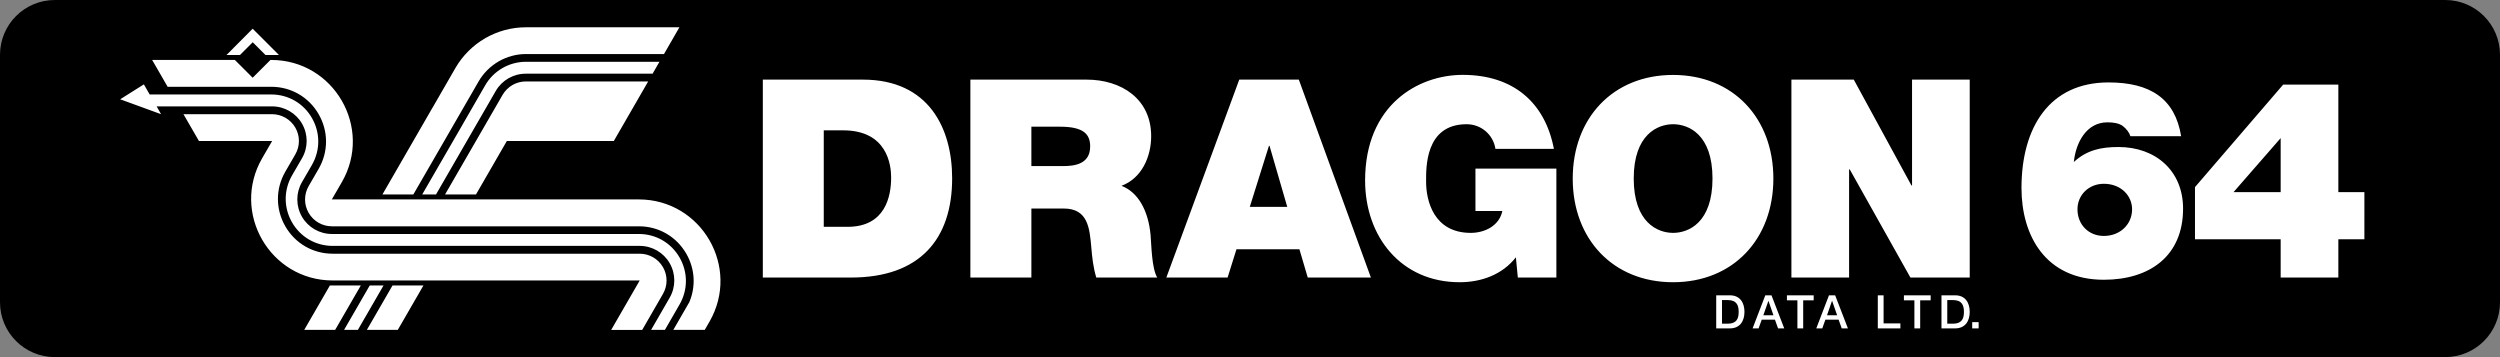 <?xml version="1.0" encoding="utf-8"?>
<!-- Generator: Adobe Illustrator 25.0.0, SVG Export Plug-In . SVG Version: 6.00 Build 0)  -->
<svg version="1.1" id="Layer_1" xmlns="http://www.w3.org/2000/svg" xmlns:xlink="http://www.w3.org/1999/xlink" x="0px" y="0px"
	 viewBox="0 0 3840 548.5" style="enable-background:new 0 0 3840 548.5;" xml:space="preserve">
<rect x="0" y="0" width="3840" height="548.5" fill="#808080" stroke="none"/>
<style type="text/css">
	.st0{fill:#FFFFFF;}
</style>
<g>
	<rect x="75.4" y="15" class="st0" width="3651.5" height="525.9"/>
	<g>
		<polygon points="2716.2,462.3 2708.5,484.2 2724,484.2 2716.4,462.3 		"/>
		<polygon points="2813.9,462.3 2806.3,484.2 2821.8,484.2 2814.2,462.3 		"/>
		<path d="M2653.7,460.9h-8.7v36.3h8.7c13.9,0,16.9-8,16.9-18.1S2667.6,460.9,2653.7,460.9z"/>
		<path d="M1295.1,200.2h-29.8v148.2h36.6c58.3,0,66.9-47.3,66.9-75.8C1368.8,253.4,1362.8,200.2,1295.1,200.2z"/>
		<path d="M1628.1,194.6h-43.9v60.5h49c17.4,0,41.3-3,41.3-30.2C1674.5,205.7,1663.8,194.6,1628.1,194.6z"/>
		<path d="M2569.9,190.8c-23.8,0-60.5,15.8-60.5,83.4s36.6,83.5,60.5,83.5c23.8,0,60.5-15.8,60.5-83.5S2593.7,190.8,2569.9,190.8z"
			/>
		<polygon points="1949.1,224 1919.7,317.7 1977.2,317.7 1950,224 		"/>
		<path d="M2999.7,460.9h-8.7v36.3h8.7c13.9,0,16.9-8,16.9-18.1S3013.6,460.9,2999.7,460.9z"/>
		<path d="M3231.5,282.3c-23,0-40.5,17-40.5,39.2c0,23.4,17,40.9,40.5,40.9c25.5,0,43.4-18.3,43.4-40.9
			C3274.9,300.7,3257.9,282.3,3231.5,282.3z"/>
		<polygon points="3503.1,295.1 3503.1,212.1 3430.7,295.1 		"/>
		<path d="M3755.8,0H84.2C37.7,0,0,37.7,0,84.2v380.1c0,46.5,37.7,84.2,84.2,84.2h3671.6c46.5,0,84.2-37.7,84.2-84.2V84.2
			C3840,37.7,3802.3,0,3755.8,0z M663.8,166.3l1.1-1.8l34.6-60c22.4-38.7,63.7-62.6,108.4-62.6h71.4l0,0l164.3,0L1019.9,83H808
			c-29.9,0-57.8,16.1-72.8,42L634.9,298.7h-47.5L663.8,166.3z M807.5,113.2c-19,0-36.5,10.1-46,26.5l-91.8,159h-21.2l61.2-105.9
			l1-1.8l34.6-60c12.8-22.3,36.8-36.1,62.5-36.1l71.4,0h133.7l-10.5,18.3H807.5z M995.6,125.1l-52.8,91.5H778.5l-47.4,82.1h-47.5
			l88.4-153c7.4-12.7,20.9-20.6,35.7-20.6H995.6z M388.1,44.1l40.4,40.4h-20.7l-19.6-19.6l-19.6,19.6h-20.7L388.1,44.1z
			 M467.3,506.7l39.4-68.2h47.5l-39.4,68.2H467.3z M528.5,506.7l39.4-68.2h21.2l-39.4,68.2H528.5z M611,506.7h-47.5l39.4-68.2
			l47.5,0L611,506.7z M938.8,506.7l43.8-75.9l-471.5,0h0c-96.4,0-156.6-104.4-108.4-187.8l15.3-26.4H305.6l-23.8-41.2h136.1
			c14.7,0,28.3,7.8,35.7,20.6c7.4,12.7,7.4,28.4,0,41.2l-15.3,26.4c-15.2,26.3-15.2,57.7,0,84.1c15.2,26.3,42.4,42,72.8,42h471.5
			c14.7,0,28.3,7.8,35.7,20.6c7.4,12.7,7.4,28.4,0,41.2l-31.9,55.3H938.8z M1000.1,506.7l28.5-49.4c9.5-16.4,9.5-36.6,0-53.1
			c-9.5-16.4-27-26.5-45.9-26.5H654.8H511.1c-26.1,0-49.5-13.5-62.5-36.1c-13-22.6-13-49.6,0-72.2l15.3-26.4
			c9.5-16.4,9.5-36.6,0-53.1c-9.5-16.4-27-26.5-46-26.5H240.6l6.8,12l-62.8-22.9l36.4-22.9l8.9,15.5h186.7
			c26.1,0,49.5,13.5,62.5,36.1c13,22.6,13,49.6,0,72.2l-15.3,26.4c-9.5,16.4-9.5,36.6,0,53.1c9.5,16.4,27,26.5,46,26.5l471.5,0
			c26.1,0,49.5,13.5,62.5,36.1c13,22.6,13,49.6,0,72.2l-22.5,39H1000.1z M1089.7,494.2l-7.2,12.5h-48.3l24.6-42.6
			c10.2-24.1,8.7-51.3-4.7-74.5c-15.2-26.3-42.4-42-72.8-42l-471.5,0c-14.7,0-28.3-7.8-35.7-20.6c-7.4-12.7-7.4-28.4,0-41.2
			l15.3-26.4c15.2-26.3,15.2-57.7,0-84.1c-15.2-26.3-42.4-42-72.8-42H257.5l-23.8-41.2h127.1l27.3,27.3l27.3-27.3h1.2
			c96.4,0,156.6,104.4,108.4,187.8l-15.3,26.4l73.2,0h143.7l254.6,0C1077.7,306.4,1137.9,410.7,1089.7,494.2z M1307.1,426.3h-135.4
			v-304h153.7c101.3,0,137.1,74.9,137.1,151.6C1462.5,367.1,1413.1,426.3,1307.1,426.3z M1683.9,426.3c-4.7-15.3-6.4-31.1-7.7-46.8
			c-2.6-29-5.1-59.2-42.2-59.2h-49.8v106h-93.7v-304H1669c53.2,0,99.2,29.4,99.2,86.9c0,31.5-14.5,64.7-45.6,76.2
			c25.5,9.8,41.3,37.9,44.7,75.8c1.3,14.9,1.7,51.1,10.2,65.1H1683.9z M2008.7,426.3l-12.8-43.4h-96.7l-13.6,43.4h-94.1l112-304
			h91.5l110.7,304H2008.7z M2390.6,426.3h-59.2l-3-31.1c-20.9,26.8-53.2,38.3-86.4,38.3c-89.8,0-145.2-69.8-145.2-156.3
			c0-115.8,81.3-162.2,149.9-162.2c77.5,0,126.5,42.2,140.1,113.7H2297c-3.4-22.1-22.1-37.9-44.3-37.9c-64.3,0-62.2,67.7-62.2,88.6
			c0,28.5,11.5,78.3,68.6,78.3c21.7,0,43.9-11.1,48.5-33.6h-41.3v-65.1h124.3V426.3z M2415.7,274.3c0-92.8,61.7-159.2,154.1-159.2
			c92.4,0,154.1,66.4,154.1,159.2s-61.7,159.2-154.1,159.2C2477.5,433.5,2415.7,367.1,2415.7,274.3z M2657.1,504.4h-21v-50.8h21
			c15.6,0,22.4,11.4,22.4,25.4S2672.7,504.4,2657.1,504.4z M2731.1,504.4l-4.8-13.4h-20.3l-4.8,13.4h-9.2l19.5-50.8h9.5l19.6,50.8
			H2731.1z M2785.8,461.3h-16.1v43.1h-8.9v-43.1h-16.1v-7.7h41.1V461.3z M2828.9,504.4l-4.8-13.4h-20.3l-4.8,13.4h-9.2l19.5-50.8
			h9.5l19.6,50.8H2828.9z M2840.2,260.2v166.1h-88.6v-304h95.8l88.6,162.6h0.9V122.3h88.6v304h-91.1l-93.2-166.1H2840.2z
			 M2919,504.4h-34.7v-50.8h8.9v43.1h25.8V504.4z M2965.5,461.3h-16.1v43.1h-8.9v-43.1h-16.1v-7.7h41.1V461.3z M3003.1,504.4h-21
			v-50.8h21c15.6,0,22.4,11.4,22.4,25.4S3018.7,504.4,3003.1,504.4z M3039.2,504.4h-9.9v-9.6h9.9V504.4z M3231.5,429.7
			c-89.8,0-126.5-68.1-126.5-140.9c0-93.2,43-162.2,133.7-162.2c63.9,0,102.2,24.7,111.5,82.6h-77.9c-1.7-5.5-6-11.5-12.4-16.2
			c-6-3.8-13.6-5.1-23-5.1c-32.4,0-48.5,31.5-51.5,60.9c20-18.3,41.7-23,68.6-23c57.1,0,99.2,36.6,99.2,94.5
			C3353.3,393,3302.2,429.7,3231.5,429.7z M3631.7,367.5h-40v58.8h-88.6v-58.8h-131.6v-80.1L3507,129.9h84.7v165.2h40V367.5z"/>
	</g>
</g>
</svg>
